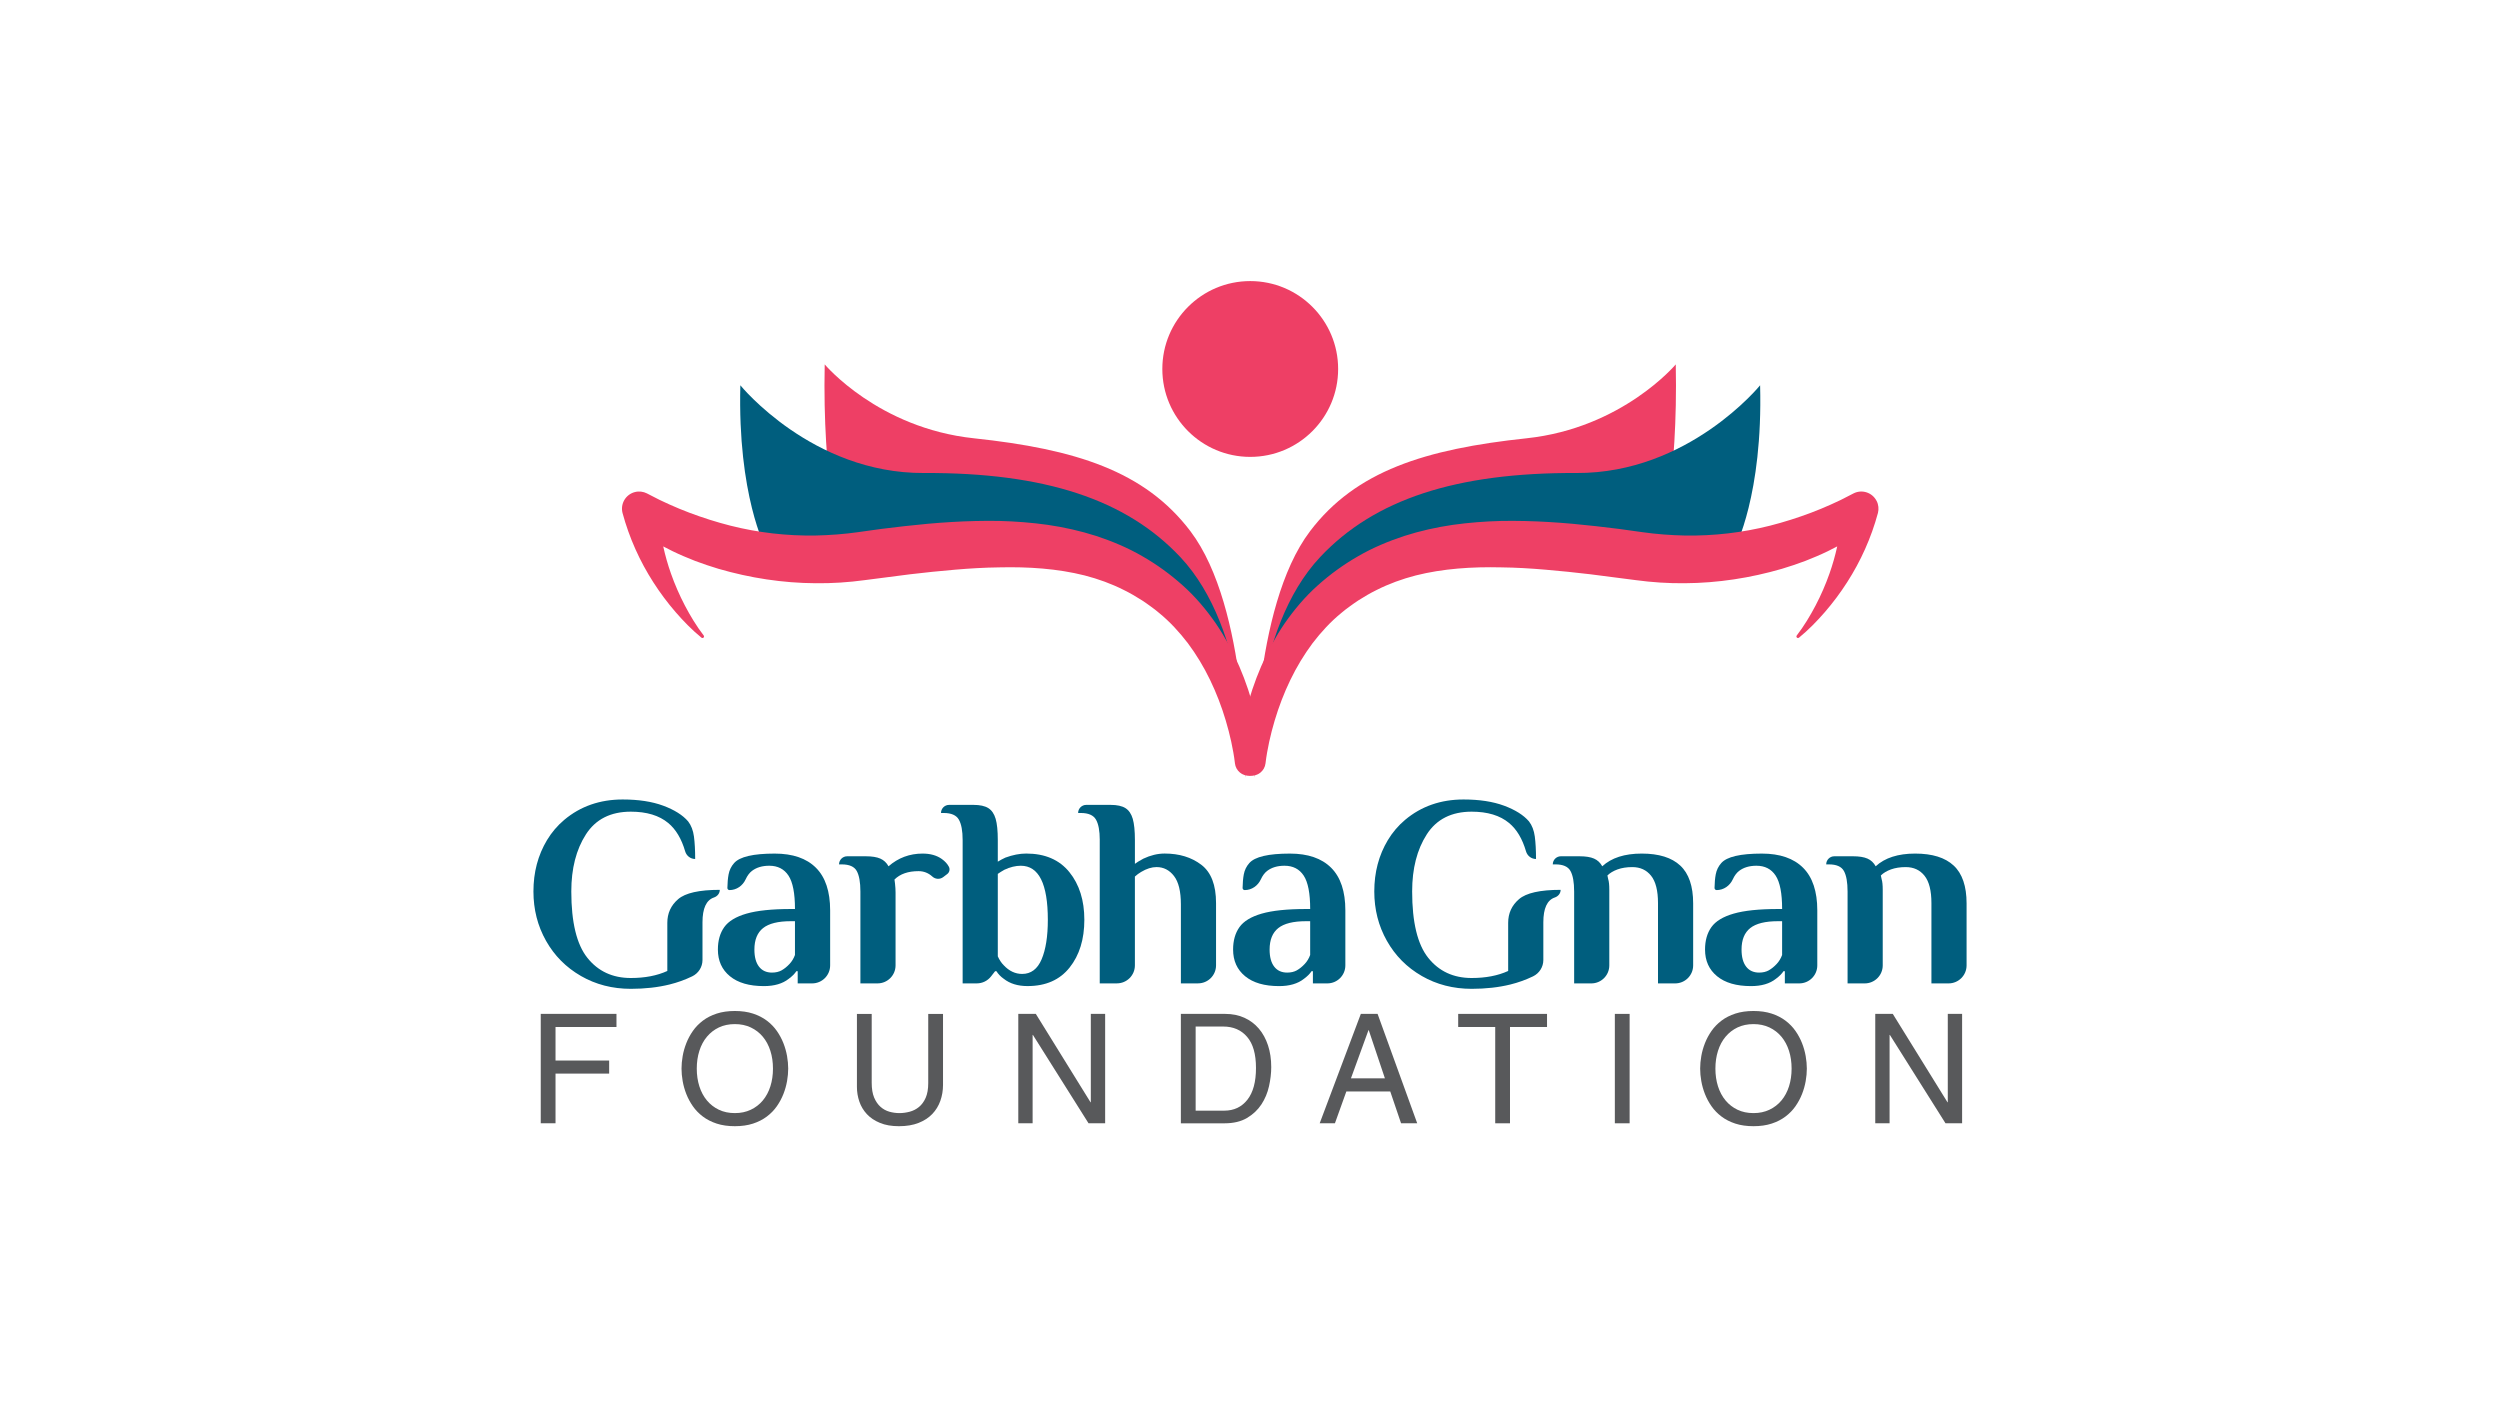 <?xml version="1.0" encoding="UTF-8"?>
<svg id="Layer_1" data-name="Layer 1" xmlns="http://www.w3.org/2000/svg" viewBox="0 0 1920 1080">
  <defs>
    <style>
      .cls-1 {
        fill: #ee4065;
      }

      .cls-1, .cls-2, .cls-3, .cls-4 {
        stroke-width: 0px;
      }

      .cls-2 {
        fill: #58595b;
      }

      .cls-3 {
        fill: #005e7e;
      }

      .cls-4 {
        fill: #ee3f65;
      }
    </style>
  </defs>
  <g>
    <path class="cls-3" d="m446.13,749.53c-11.42-6.58-20.36-15.58-26.79-27-6.44-11.42-9.66-24.06-9.66-37.91,0-14.7,3.47-27.83,10.41-39.4,3.53-5.88,8.02-11.17,13.27-15.58,12.43-10.42,27.39-15.64,44.86-15.64,12.18,0,22.57,1.59,31.16,4.78,8.58,3.19,14.95,7.2,19.11,12.05,2.35,3.05,3.84,6.92,4.47,11.63.62,4.71.93,10.46.93,17.24h0c-3.6,0-6.69-2.44-7.69-5.89-2.8-9.62-7.12-16.86-12.97-21.73-7-5.82-16.59-8.72-28.77-8.72-15.51,0-27,5.82-34.48,17.45-7.48,11.63-11.22,26.24-11.22,43.83,0,23.68,4.12,40.68,12.36,50.99,8.24,10.32,19.35,15.47,33.34,15.47,10.8,0,20.15-1.8,28.04-5.4v-36.97c0-7.34,2.77-13.4,8.31-18.17,5.54-4.78,16.2-7.17,31.99-7.17h0c0,2.74-1.88,4.99-4.48,5.87-5.88,1.99-8.81,8.34-8.81,19.05v29c0,5.35-3.1,10.19-7.92,12.52-5.56,2.68-11.36,4.77-17.42,6.26-9,2.21-18.9,3.32-29.7,3.32-14.13,0-26.9-3.29-38.32-9.87Z"/>
    <path class="cls-3" d="m1091.9,749.53c-11.42-6.58-20.36-15.58-26.79-27-6.44-11.42-9.66-24.06-9.66-37.91,0-14.7,3.47-27.83,10.41-39.4,3.53-5.88,8.02-11.17,13.27-15.58,12.43-10.42,27.39-15.64,44.86-15.64,12.18,0,22.57,1.59,31.16,4.78,8.58,3.19,14.95,7.2,19.11,12.05,2.35,3.05,3.84,6.92,4.47,11.63.62,4.71.93,10.46.93,17.24h0c-3.6,0-6.69-2.44-7.69-5.89-2.8-9.62-7.12-16.86-12.97-21.73-7-5.82-16.59-8.72-28.77-8.72-15.51,0-27,5.82-34.48,17.45-7.48,11.63-11.22,26.24-11.22,43.83,0,23.68,4.12,40.68,12.36,50.99,8.24,10.32,19.35,15.47,33.34,15.47,10.8,0,20.15-1.8,28.04-5.4v-36.97c0-7.34,2.77-13.4,8.31-18.17,5.54-4.78,16.2-7.17,31.99-7.17h0c0,2.74-1.88,4.99-4.48,5.87-5.88,1.99-8.81,8.34-8.81,19.05v29c0,5.35-3.1,10.19-7.92,12.52-5.56,2.68-11.36,4.77-17.42,6.26-9,2.21-18.9,3.32-29.7,3.32-14.13,0-26.9-3.29-38.32-9.87Z"/>
    <path class="cls-3" d="m560.58,749.74c-6.16-5.05-9.24-11.87-9.24-20.46,0-6.92,1.63-12.67,4.88-17.24,3.25-4.57,8.96-8.03,17.14-10.39,8.17-2.35,19.53-3.53,34.07-3.53h3.11c0-12.05-1.66-20.6-4.98-25.65-3.32-5.05-8.24-7.58-14.75-7.58-5.4,0-9.83,1.32-13.29,3.95-1.92,1.46-3.55,3.63-4.87,6.5-2.27,4.92-6.99,8.25-12.41,8.25h0c-.89,0-1.63-.75-1.61-1.64.07-4,.37-7.47.92-10.4.62-3.32,2.04-6.23,4.26-8.72,4.29-4.85,14.68-7.27,31.16-7.27,13.84,0,24.41,3.63,31.68,10.9,7.27,7.27,10.9,18.17,10.9,32.71v42.26c0,7.63-6.19,13.82-13.82,13.82h-11.1s0-9.35,0-9.35h-1.04c-1.25,1.94-3.19,3.88-5.82,5.82-4.71,3.74-11.08,5.61-19.11,5.61-11.22,0-19.91-2.52-26.07-7.58Zm39.78-4.57c2.08-1.18,4.08-2.8,6.02-4.88,1.8-1.94,3.18-4.22,4.15-6.85v-25.96h-3.11c-9.84,0-16.96,1.77-21.39,5.3-4.43,3.53-6.65,9.03-6.65,16.51,0,5.68,1.18,10.04,3.53,13.09,2.35,3.05,5.68,4.57,9.97,4.57,2.91,0,5.4-.59,7.48-1.76Z"/>
    <path class="cls-3" d="m956.26,749.74c-6.16-5.05-9.24-11.87-9.24-20.46,0-6.92,1.63-12.67,4.88-17.24,3.25-4.57,8.96-8.03,17.14-10.39,8.17-2.35,19.53-3.53,34.07-3.53h3.11c0-12.05-1.66-20.6-4.98-25.65-3.32-5.05-8.24-7.58-14.75-7.58-5.4,0-9.83,1.32-13.29,3.95-1.92,1.46-3.55,3.63-4.87,6.5-2.27,4.92-6.99,8.25-12.41,8.25h0c-.89,0-1.63-.75-1.61-1.64.07-4,.37-7.47.92-10.4.62-3.32,2.04-6.23,4.26-8.72,4.29-4.85,14.68-7.27,31.16-7.27,13.84,0,24.41,3.63,31.68,10.9,7.27,7.27,10.9,18.17,10.9,32.71v42.26c0,7.63-6.19,13.82-13.82,13.82h-11.1s0-9.35,0-9.35h-1.04c-1.25,1.94-3.19,3.88-5.82,5.82-4.71,3.74-11.08,5.61-19.11,5.61-11.22,0-19.91-2.52-26.07-7.58Zm39.78-4.57c2.08-1.18,4.08-2.8,6.02-4.88,1.8-1.94,3.18-4.22,4.15-6.85v-25.96h-3.11c-9.84,0-16.96,1.77-21.39,5.3-4.43,3.53-6.65,9.03-6.65,16.51,0,5.68,1.18,10.04,3.53,13.09,2.35,3.05,5.68,4.57,9.97,4.57,2.91,0,5.4-.59,7.48-1.76Z"/>
    <path class="cls-3" d="m1318.71,749.74c-6.16-5.05-9.24-11.87-9.24-20.46,0-6.92,1.63-12.67,4.88-17.24,3.25-4.57,8.96-8.03,17.14-10.39,8.17-2.35,19.53-3.53,34.07-3.53h3.11c0-12.05-1.66-20.6-4.98-25.65-3.32-5.05-8.24-7.58-14.75-7.58-5.4,0-9.83,1.32-13.29,3.95-1.92,1.46-3.55,3.63-4.87,6.5-2.27,4.92-6.99,8.25-12.41,8.25h0c-.89,0-1.63-.75-1.61-1.64.07-4,.37-7.47.92-10.4.62-3.32,2.04-6.23,4.26-8.72,4.29-4.85,14.68-7.27,31.16-7.27,13.84,0,24.41,3.63,31.68,10.9,7.27,7.27,10.9,18.17,10.9,32.71v42.26c0,7.63-6.19,13.82-13.82,13.82h-11.1s0-9.35,0-9.35h-1.04c-1.25,1.94-3.19,3.88-5.82,5.82-4.71,3.74-11.08,5.61-19.11,5.61-11.22,0-19.91-2.52-26.07-7.58Zm39.78-4.57c2.08-1.18,4.08-2.8,6.02-4.88,1.8-1.94,3.18-4.22,4.15-6.85v-25.96h-3.11c-9.84,0-16.96,1.77-21.39,5.3-4.43,3.53-6.65,9.03-6.65,16.51,0,5.68,1.18,10.04,3.53,13.09,2.35,3.05,5.68,4.57,9.97,4.57,2.91,0,5.4-.59,7.48-1.76Z"/>
    <path class="cls-3" d="m728.72,665.61l.03.06c.99,1.91.46,4.26-1.25,5.57l-3.08,2.35c-2.5,1.91-6,1.76-8.33-.36l-.05-.04c-3.05-2.77-6.58-4.15-10.59-4.15-8.03,0-14.19,2.15-18.49,6.44l.41,3.12c.28,2.49.42,4.78.42,6.85v55.97c0,7.63-6.19,13.82-13.82,13.82h-13.18v-70.62c0-7.06-.94-12.29-2.8-15.68-1.87-3.39-5.71-5.09-11.53-5.09h-2.08c0-3.44,2.79-6.23,6.23-6.23h14.33c4.71,0,8.41.59,11.11,1.77,2.7,1.18,4.81,3.15,6.34,5.92,7.48-6.51,16.2-9.76,26.17-9.76,5.95,0,10.87,1.39,14.75,4.15,2.49,1.8,4.29,3.77,5.4,5.92Z"/>
    <path class="cls-3" d="m770.88,751.71c-2.35-1.66-4.23-3.6-5.61-5.82h-1.04l-3.12,4.01c-2.62,3.37-6.64,5.34-10.91,5.34h-10.89v-110.09c0-7.06-.97-12.29-2.91-15.68-1.94-3.39-5.81-5.09-11.63-5.09h-2.08c0-3.44,2.79-6.23,6.23-6.23h18.69c4.99,0,8.79.83,11.43,2.49,2.63,1.66,4.5,4.4,5.61,8.2,1.11,3.81,1.66,9.24,1.66,16.31v16.62c1.8-1.11,3.74-2.15,5.82-3.12,5.68-2.08,11.01-3.12,15.99-3.12,14.4,0,25.44,4.75,33.13,14.23,7.69,9.49,11.53,21.71,11.53,36.66s-3.77,27.18-11.32,36.66c-7.55,9.49-18.31,14.23-32.3,14.23-7.48,0-13.57-1.87-18.28-5.61Zm29.08-14.95c3.18-7.48,4.78-17.59,4.78-30.33,0-27.69-6.93-41.54-20.77-41.54-4.02,0-8.24,1.04-12.67,3.12-1.94,1.11-3.6,2.15-4.99,3.12v63.35c1.25,2.77,2.77,5.06,4.57,6.85,4.15,4.43,8.86,6.65,14.13,6.65,6.78,0,11.77-3.74,14.95-11.22Z"/>
    <path class="cls-3" d="m844.62,645.15c0-7.06-.97-12.29-2.91-15.68-1.94-3.39-5.82-5.09-11.63-5.09h-2.08c0-3.44,2.79-6.23,6.23-6.23h18.69c4.99,0,8.79.83,11.42,2.49,2.63,1.66,4.5,4.4,5.61,8.2,1.1,3.81,1.66,9.24,1.66,16.31v18.28c1.25-.97,3.39-2.28,6.44-3.95,5.54-2.63,11.01-3.95,16.41-3.95,11.22,0,20.59,2.87,28.14,8.62,7.55,5.75,11.32,15.55,11.32,29.39v47.87c0,7.63-6.19,13.82-13.82,13.82h-13.18v-60.65c0-9.97-1.76-17.24-5.3-21.81-3.53-4.57-8-6.85-13.4-6.85-3.74,0-7.69,1.25-11.84,3.74-1.66.97-3.25,2.15-4.78,3.53v68.22c0,7.63-6.19,13.82-13.82,13.82h-13.18v-110.09Z"/>
    <path class="cls-3" d="m1208.94,684.62c0-7.06-.93-12.29-2.8-15.68-1.87-3.39-5.71-5.09-11.53-5.09h-2.08c0-3.44,2.79-6.23,6.23-6.23h14.33c4.71,0,8.41.59,11.11,1.77,2.7,1.18,4.81,3.15,6.34,5.92,7.06-6.51,17.17-9.76,30.33-9.76s23.02,3.08,29.6,9.24c6.58,6.16,9.87,15.82,9.87,28.98v47.66c0,7.63-6.19,13.82-13.82,13.82h-13.18v-61.69c0-9.55-1.77-16.55-5.3-20.98-3.53-4.43-8.34-6.65-14.44-6.65-4.29,0-8.07.59-11.32,1.77-3.25,1.18-5.85,2.74-7.79,4.67l.62,2.91c.55,1.66.83,4.36.83,8.1v58.05c0,7.63-6.19,13.82-13.82,13.82h-13.18v-70.62Z"/>
    <path class="cls-3" d="m1418.93,684.62c0-7.06-.93-12.29-2.8-15.68-1.87-3.39-5.71-5.09-11.53-5.09h-2.08c0-3.44,2.79-6.23,6.23-6.23h14.33c4.71,0,8.41.59,11.11,1.77,2.7,1.18,4.81,3.15,6.34,5.92,7.06-6.51,17.17-9.76,30.33-9.76s23.02,3.08,29.6,9.24c6.58,6.16,9.87,15.82,9.87,28.98v47.66c0,7.63-6.19,13.82-13.82,13.82h-13.18v-61.69c0-9.55-1.77-16.55-5.3-20.98-3.53-4.43-8.34-6.65-14.44-6.65-4.29,0-8.07.59-11.32,1.77-3.25,1.18-5.85,2.74-7.79,4.67l.62,2.91c.55,1.66.83,4.36.83,8.1v58.05c0,7.63-6.19,13.82-13.82,13.82h-13.18v-70.62Z"/>
    <g>
      <path class="cls-2" d="m426.64,862.69h-11.35v-84.02h58.16v10.06h-46.81v25.74h41.19v10.06h-41.19v38.15Z"/>
      <path class="cls-2" d="m605.34,820.68c0,3.04-.29,6.24-.88,9.6-.59,3.35-1.52,6.67-2.81,9.95-1.29,3.28-2.97,6.4-5.03,9.36-2.07,2.96-4.62,5.6-7.67,7.9-3.04,2.3-6.59,4.12-10.65,5.44-4.06,1.33-8.7,1.99-13.93,1.99s-9.87-.66-13.93-1.99c-4.06-1.33-7.61-3.14-10.65-5.44-3.04-2.3-5.6-4.93-7.66-7.9-2.07-2.96-3.75-6.09-5.03-9.36-1.29-3.28-2.22-6.59-2.81-9.95-.59-3.35-.88-6.55-.88-9.6s.29-6.24.88-9.6c.58-3.35,1.52-6.67,2.81-9.95,1.29-3.28,2.96-6.4,5.03-9.36,2.07-2.96,4.62-5.6,7.66-7.9,3.04-2.3,6.59-4.11,10.65-5.44,4.05-1.32,8.7-1.99,13.93-1.99s9.87.66,13.93,1.99c4.06,1.33,7.61,3.14,10.65,5.44,3.04,2.3,5.6,4.94,7.67,7.9,2.06,2.96,3.74,6.09,5.03,9.36,1.29,3.28,2.22,6.59,2.81,9.95.58,3.35.88,6.55.88,9.6Zm-11.7,0c0-4.91-.66-9.46-1.99-13.63-1.33-4.17-3.26-7.78-5.79-10.83-2.54-3.04-5.62-5.42-9.25-7.14-3.63-1.71-7.71-2.57-12.23-2.57s-8.7.86-12.29,2.57c-3.59,1.72-6.65,4.1-9.19,7.14-2.54,3.04-4.47,6.65-5.79,10.83-1.33,4.17-1.99,8.72-1.99,13.63s.66,9.46,1.99,13.63c1.33,4.18,3.26,7.78,5.79,10.83,2.53,3.04,5.6,5.42,9.19,7.14,3.59,1.72,7.68,2.58,12.29,2.58s8.6-.86,12.23-2.58c3.63-1.71,6.71-4.1,9.25-7.14,2.53-3.04,4.46-6.65,5.79-10.83,1.32-4.17,1.99-8.72,1.99-13.63Z"/>
      <path class="cls-2" d="m724.24,778.67v54.53c0,4.29-.68,8.37-2.05,12.23-1.37,3.86-3.44,7.24-6.2,10.12-2.77,2.89-6.28,5.17-10.53,6.85-4.25,1.68-9.26,2.52-15.04,2.52s-10.47-.84-14.57-2.52c-4.1-1.68-7.45-3.92-10.07-6.73-2.61-2.81-4.55-6.03-5.79-9.65-1.25-3.63-1.87-7.39-1.87-11.29v-56.05h11.35v52.89c0,4.6.62,8.39,1.87,11.35,1.25,2.97,2.89,5.35,4.92,7.14,2.03,1.8,4.31,3.04,6.85,3.75,2.53.7,5.09,1.05,7.66,1.05s5.19-.35,7.84-1.05c2.65-.7,5.03-1.91,7.14-3.63,2.11-1.71,3.82-4.05,5.15-7.02,1.32-2.96,1.99-6.75,1.99-11.35v-53.13h11.35Z"/>
      <path class="cls-2" d="m837.75,778.67h11v84.02h-12.75l-42.72-67.87h-.23v67.87h-11v-84.02h13.46l42.01,67.87h.23v-67.87Z"/>
      <path class="cls-2" d="m906.91,778.67h34.06c5.46,0,10.37.99,14.74,2.98,4.37,1.99,8.07,4.78,11.12,8.37,3.04,3.59,5.38,7.88,7.02,12.87,1.64,4.99,2.46,10.53,2.46,16.62,0,4.68-.57,9.58-1.7,14.69-1.13,5.11-3.08,9.77-5.85,13.99-2.77,4.21-6.46,7.69-11.06,10.41-4.6,2.73-10.34,4.1-17.2,4.1h-33.59v-84.02Zm11.35,74.31h22c7.41,0,13.32-2.79,17.73-8.37,4.41-5.58,6.61-13.71,6.61-24.4s-2.26-18.57-6.79-23.87c-4.52-5.3-10.65-7.96-18.37-7.96h-21.18v64.6Z"/>
      <path class="cls-2" d="m1034,838.23l-8.78,24.46h-11.7l31.6-84.02h12.87l30.43,84.02h-12.4l-8.31-24.46h-33.7Zm29.61-10.06l-12.4-36.98h-.23l-13.46,36.98h26.1Z"/>
      <path class="cls-2" d="m1119.89,778.67h68.23v10.06h-28.44v73.96h-11.35v-73.96h-28.44v-10.06Z"/>
      <path class="cls-2" d="m1251.55,862.69h-11.35v-84.02h11.35v84.02Z"/>
      <path class="cls-2" d="m1387.65,820.68c0,3.04-.29,6.24-.88,9.6-.59,3.35-1.52,6.67-2.81,9.95-1.29,3.28-2.97,6.4-5.03,9.36-2.07,2.96-4.62,5.6-7.67,7.9-3.04,2.3-6.59,4.12-10.65,5.44-4.06,1.33-8.7,1.99-13.93,1.99s-9.87-.66-13.93-1.99c-4.06-1.33-7.61-3.14-10.65-5.44-3.04-2.3-5.6-4.93-7.66-7.9-2.07-2.96-3.75-6.09-5.03-9.36-1.29-3.28-2.22-6.59-2.81-9.95-.59-3.35-.88-6.55-.88-9.6s.29-6.24.88-9.6c.58-3.35,1.52-6.67,2.81-9.95,1.29-3.28,2.96-6.4,5.03-9.36,2.07-2.96,4.62-5.6,7.66-7.9,3.04-2.3,6.59-4.11,10.65-5.44,4.05-1.32,8.7-1.99,13.93-1.99s9.87.66,13.93,1.99c4.06,1.33,7.61,3.14,10.65,5.44,3.04,2.3,5.6,4.94,7.67,7.9,2.06,2.96,3.74,6.09,5.03,9.36,1.29,3.28,2.22,6.59,2.81,9.95.58,3.35.88,6.55.88,9.6Zm-11.7,0c0-4.91-.66-9.46-1.99-13.63-1.33-4.17-3.26-7.78-5.79-10.83-2.54-3.04-5.62-5.42-9.25-7.14-3.63-1.71-7.71-2.57-12.23-2.57s-8.7.86-12.29,2.57c-3.59,1.72-6.65,4.1-9.19,7.14-2.54,3.04-4.47,6.65-5.79,10.83-1.33,4.17-1.99,8.72-1.99,13.63s.66,9.46,1.99,13.63c1.33,4.18,3.26,7.78,5.79,10.83,2.53,3.04,5.6,5.42,9.19,7.14,3.59,1.72,7.68,2.58,12.29,2.58s8.6-.86,12.23-2.58c3.63-1.71,6.71-4.1,9.25-7.14,2.53-3.04,4.46-6.65,5.79-10.83,1.32-4.17,1.99-8.72,1.99-13.63Z"/>
      <path class="cls-2" d="m1495.9,778.67h11v84.02h-12.75l-42.72-67.87h-.23v67.87h-11v-84.02h13.46l42.01,67.87h.23v-67.87Z"/>
    </g>
  </g>
  <circle class="cls-4" cx="960.18" cy="283.38" r="67.51"/>
  <path class="cls-4" d="m956.81,597.17s2.04-130.37-42.58-189.22c-35.03-46.21-88.24-63.04-166.29-71.35-73.61-7.83-114.57-56.75-114.57-56.75-1.86,88.48,11.87,140.17,11.87,140.17,2.09,3.34,30.49,5.72,45.56,2.46,249.2-53.98,262.99,154.37,266.01,174.68Z"/>
  <path class="cls-3" d="m956.81,589.84s2.41-105.96-50.41-162.1c-41.47-44.07-103.94-64.9-196.85-64.47-85.99.4-140.96-67.37-140.96-67.37-2.2,84.39,19.38,124.98,19.38,124.98,2.48,3.18,36.09,5.46,53.93,2.35,295-51.49,311.32,147.24,314.9,166.61Z"/>
  <path class="cls-1" d="m969.48,579.34c-.16-1.58-.34-3.13-.54-4.68-.39-3.1-.86-6.17-1.38-9.22-1.05-6.11-2.33-12.17-3.84-18.18-3.01-12.02-6.93-23.85-11.89-35.36-4.94-11.51-10.98-22.66-18.14-33.2-7.28-10.46-15.6-20.4-25.29-29.04-9.61-8.63-19.98-16.14-31.21-22.56-11.17-6.47-23.14-11.47-35.32-15.48-12.21-3.93-24.68-6.69-37.14-8.52-12.47-1.75-24.92-2.7-37.27-3.02-24.71-.42-48.95,1.3-72.82,4.01-5.97.67-11.92,1.36-17.85,2.13l-17.66,2.46c-10.89,1.55-21.86,2.37-32.84,2.6-21.96.36-43.99-2.17-65.37-7.58-10.68-2.71-21.21-6.07-31.54-9.96-5.15-1.96-10.26-4.05-15.25-6.31-2.5-1.11-5-2.24-7.42-3.44l-6.76-3.46-3.12-1.6c-2.76-1.4-6.02-1.85-9.25-1.02-7.05,1.81-11.3,8.99-9.49,16.04h0c5.19,19.23,13.33,37.16,23.67,53.25,5.16,8.05,10.84,15.66,17,22.79,6.18,7.11,12.68,13.81,19.96,19.74.42.35,1.05.37,1.5.02.53-.41.63-1.17.22-1.69l-.04-.05c-5.51-7.16-10.23-15-14.41-22.95-4.17-7.98-7.74-16.19-10.69-24.54-2.44-6.89-4.41-13.87-5.95-20.88,2.39,1.27,4.79,2.51,7.22,3.68,5.67,2.76,11.48,5.18,17.34,7.49,5.89,2.21,11.86,4.23,17.89,6.03,24.16,7.04,49.35,10.94,74.62,11.08,12.63.14,25.27-.68,37.76-2.39l34.73-4.48c11.51-1.42,23-2.51,34.41-3.52,11.41-.98,22.78-1.66,34.04-1.79,22.51-.52,44.7.92,65.66,6.2,10.45,2.7,20.58,6.37,30.14,11.21,4.82,2.35,9.44,5.1,13.99,7.98,2.21,1.54,4.5,2.98,6.64,4.64l3.26,2.42,3.09,2.52c8.26,6.71,15.57,14.69,22.17,23.31,6.5,8.71,12.2,18.16,17.02,28.15,4.83,9.98,8.85,20.46,12.05,31.22,1.61,5.38,3.01,10.82,4.21,16.3.59,2.74,1.14,5.49,1.61,8.23l.66,4.09c.2,1.31.39,2.81.51,3.84l.04.39c.65,5.67,5.64,9.89,11.39,9.52,5.94-.38,10.46-5.5,10.08-11.44-.12-1.91-.25-3.34-.42-4.96Z"/>
  <path class="cls-4" d="m963.55,597.17s-2.04-130.37,42.58-189.22c35.03-46.21,88.24-63.04,166.29-71.35,73.61-7.83,114.57-56.75,114.57-56.75,1.86,88.48-11.87,140.17-11.87,140.17-2.09,3.34-30.49,5.72-45.56,2.46-249.2-53.98-262.99,154.37-266.01,174.68Z"/>
  <path class="cls-3" d="m963.55,589.84s-2.41-105.96,50.41-162.1c41.47-44.07,103.94-64.9,196.85-64.47,85.99.4,140.96-67.37,140.96-67.37,2.2,84.39-19.38,124.98-19.38,124.98-2.48,3.18-36.09,5.46-53.93,2.35-295-51.49-311.32,147.24-314.9,166.61Z"/>
  <path class="cls-1" d="m1441.21,384.68c-3.31-6.48-11.25-9.05-17.73-5.73l-3.1,1.59-6.76,3.46c-2.42,1.2-4.92,2.33-7.42,3.44-4.99,2.26-10.1,4.35-15.25,6.31-10.32,3.89-20.85,7.24-31.54,9.96-21.38,5.41-43.41,7.93-65.37,7.58-10.98-.23-21.95-1.05-32.84-2.6l-17.66-2.46c-5.93-.77-11.88-1.47-17.85-2.13-23.87-2.71-48.11-4.44-72.82-4.01-12.35.32-24.8,1.27-37.27,3.02-12.46,1.83-24.93,4.59-37.14,8.52-12.18,4.01-24.15,9.01-35.32,15.48-11.23,6.42-21.6,13.93-31.21,22.56-9.69,8.65-18.01,18.59-25.29,29.04-7.16,10.55-13.2,21.7-18.14,33.2-4.95,11.51-8.88,23.34-11.88,35.36-1.51,6.01-2.79,12.07-3.84,18.18-.52,3.06-.99,6.12-1.38,9.22-.2,1.55-.38,3.1-.54,4.68-.17,1.62-.3,3.05-.42,4.96-.35,5.69,3.82,10.75,9.55,11.4,5.92.67,11.26-3.59,11.93-9.5l.04-.36c.12-1.03.31-2.53.51-3.84l.66-4.09c.47-2.74,1.02-5.49,1.61-8.23,1.19-5.48,2.6-10.93,4.21-16.3,3.21-10.76,7.22-21.24,12.05-31.22,4.82-9.99,10.53-19.44,17.02-28.15,6.6-8.62,13.91-16.59,22.17-23.31l3.09-2.52,3.26-2.42c2.14-1.66,4.43-3.1,6.64-4.64,4.55-2.88,9.17-5.63,13.99-7.98,9.56-4.84,19.69-8.51,30.14-11.21,20.96-5.28,43.15-6.72,65.66-6.2,11.26.13,22.63.81,34.04,1.79,11.41,1.01,22.9,2.1,34.41,3.52l34.73,4.48c12.5,1.7,25.13,2.53,37.76,2.39,25.27-.14,50.45-4.04,74.62-11.08,6.03-1.8,12-3.82,17.89-6.03,5.86-2.31,11.67-4.73,17.34-7.49,2.43-1.17,4.83-2.41,7.22-3.68-1.54,7.01-3.51,14-5.95,20.88-2.94,8.35-6.51,16.57-10.69,24.54-4.18,7.95-8.9,15.8-14.41,22.95l-.04.05c-.33.43-.34,1.06.02,1.5.42.52,1.18.59,1.7.17,7.28-5.93,13.78-12.63,19.96-19.74,6.15-7.12,11.84-14.74,17-22.79,10.34-16.08,18.49-34.02,23.68-53.25h0c.76-3,.49-6.3-1.03-9.27Z"/>
</svg>